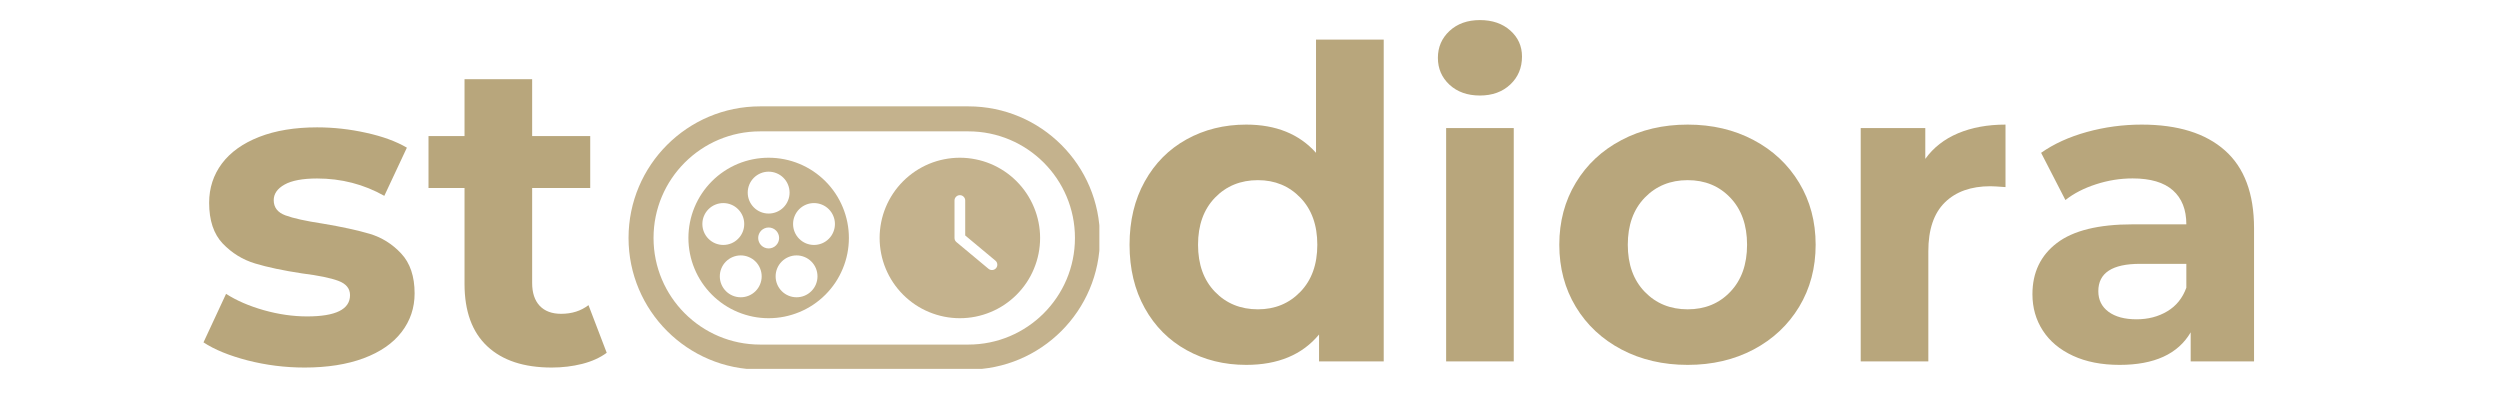 <svg xmlns="http://www.w3.org/2000/svg" xmlns:xlink="http://www.w3.org/1999/xlink" width="600" zoomAndPan="magnify" viewBox="0 0 450 75" height="100" preserveAspectRatio="xMidYMid meet" version="1.0"><defs><g/><clipPath id="13aeab7eb9"><rect x="0" width="78" y="0" height="75"/></clipPath><clipPath id="5545ad2c81"><path d="M 113.137 19.145 L 197.887 19.145 L 197.887 66.395 L 113.137 66.395 Z M 113.137 19.145 " clip-rule="nonzero"/></clipPath><clipPath id="bd0316dd1f"><path d="M 174.301 19.145 C 187.383 19.145 197.992 29.75 197.992 42.832 C 197.992 55.914 187.383 66.523 174.301 66.523 L 136.828 66.523 C 123.746 66.523 113.137 55.914 113.137 42.832 C 113.137 29.75 123.746 19.145 136.828 19.145 Z M 174.301 19.145 " clip-rule="nonzero"/></clipPath><clipPath id="280b8435eb"><path d="M 123.914 28.391 L 153 28.391 L 153 57.641 L 123.914 57.641 Z M 123.914 28.391 " clip-rule="nonzero"/></clipPath><clipPath id="cd1a489fc6"><path d="M 158.332 28.391 L 187.582 28.391 L 187.582 57.641 L 158.332 57.641 Z M 158.332 28.391 " clip-rule="nonzero"/></clipPath></defs><g transform="matrix(1, 0, 0, 1, 34, -0)"><g clip-path="url(#13aeab7eb9)"><g fill="#b8a67c" fill-opacity="1"><g transform="translate(1.067, 65.533)"><g><path d="M 19.75 0.625 C 16.258 0.625 12.848 0.195 9.516 -0.656 C 6.191 -1.52 3.539 -2.602 1.562 -3.906 L 5.625 -12.641 C 7.488 -11.441 9.75 -10.461 12.406 -9.703 C 15.062 -8.953 17.664 -8.578 20.219 -8.578 C 25.363 -8.578 27.938 -9.852 27.938 -12.406 C 27.938 -13.602 27.234 -14.461 25.828 -14.984 C 24.422 -15.504 22.266 -15.945 19.359 -16.312 C 15.922 -16.832 13.082 -17.43 10.844 -18.109 C 8.613 -18.785 6.676 -19.977 5.031 -21.688 C 3.395 -23.406 2.578 -25.852 2.578 -29.031 C 2.578 -31.688 3.344 -34.039 4.875 -36.094 C 6.414 -38.145 8.656 -39.742 11.594 -40.891 C 14.531 -42.035 18.004 -42.609 22.016 -42.609 C 24.973 -42.609 27.922 -42.281 30.859 -41.625 C 33.805 -40.977 36.242 -40.086 38.172 -38.953 L 34.109 -30.281 C 30.41 -32.363 26.379 -33.406 22.016 -33.406 C 19.41 -33.406 17.457 -33.039 16.156 -32.312 C 14.852 -31.582 14.203 -30.645 14.203 -29.5 C 14.203 -28.195 14.906 -27.285 16.312 -26.766 C 17.719 -26.242 19.957 -25.75 23.031 -25.281 C 26.457 -24.707 29.266 -24.098 31.453 -23.453 C 33.641 -22.805 35.535 -21.625 37.141 -19.906 C 38.754 -18.188 39.562 -15.789 39.562 -12.719 C 39.562 -10.113 38.781 -7.797 37.219 -5.766 C 35.664 -3.742 33.391 -2.172 30.391 -1.047 C 27.398 0.066 23.852 0.625 19.75 0.625 Z M 19.75 0.625 "/></g></g></g><g fill="#b8a67c" fill-opacity="1"><g transform="translate(42.506, 65.533)"><g><path d="M 32.703 -2.031 C 31.504 -1.145 30.031 -0.477 28.281 -0.031 C 26.539 0.406 24.711 0.625 22.797 0.625 C 17.797 0.625 13.93 -0.648 11.203 -3.203 C 8.473 -5.754 7.109 -9.5 7.109 -14.438 L 7.109 -31.688 L 0.625 -31.688 L 0.625 -41.047 L 7.109 -41.047 L 7.109 -51.281 L 19.281 -51.281 L 19.281 -41.047 L 29.734 -41.047 L 29.734 -31.688 L 19.281 -31.688 L 19.281 -14.594 C 19.281 -12.82 19.734 -11.453 20.641 -10.484 C 21.555 -9.523 22.844 -9.047 24.5 -9.047 C 26.426 -9.047 28.066 -9.566 29.422 -10.609 Z M 32.703 -2.031 "/></g></g></g></g></g><g fill="#b8a67c" fill-opacity="1"><g transform="translate(200.663, 65.053)"><g><path d="M 48.406 -57.922 L 48.406 0 L 36.766 0 L 36.766 -4.844 C 33.742 -1.195 29.375 0.625 23.656 0.625 C 19.695 0.625 16.117 -0.258 12.922 -2.031 C 9.723 -3.801 7.211 -6.32 5.391 -9.594 C 3.566 -12.875 2.656 -16.676 2.656 -21 C 2.656 -25.32 3.566 -29.117 5.391 -32.391 C 7.211 -35.672 9.723 -38.195 12.922 -39.969 C 16.117 -41.738 19.695 -42.625 23.656 -42.625 C 29.008 -42.625 33.195 -40.93 36.219 -37.547 L 36.219 -57.922 Z M 25.766 -9.375 C 28.828 -9.375 31.375 -10.426 33.406 -12.531 C 35.438 -14.633 36.453 -17.457 36.453 -21 C 36.453 -24.539 35.438 -27.363 33.406 -29.469 C 31.375 -31.57 28.828 -32.625 25.766 -32.625 C 22.641 -32.625 20.062 -31.57 18.031 -29.469 C 16 -27.363 14.984 -24.539 14.984 -21 C 14.984 -17.457 16 -14.633 18.031 -12.531 C 20.062 -10.426 22.641 -9.375 25.766 -9.375 Z M 25.766 -9.375 "/></g></g></g><g fill="#b8a67c" fill-opacity="1"><g transform="translate(254.679, 65.053)"><g><path d="M 5.625 -42 L 17.797 -42 L 17.797 0 L 5.625 0 Z M 11.703 -47.859 C 9.461 -47.859 7.641 -48.504 6.234 -49.797 C 4.836 -51.098 4.141 -52.711 4.141 -54.641 C 4.141 -56.566 4.836 -58.18 6.234 -59.484 C 7.641 -60.785 9.461 -61.438 11.703 -61.438 C 13.941 -61.438 15.766 -60.812 17.172 -59.562 C 18.578 -58.312 19.281 -56.75 19.281 -54.875 C 19.281 -52.844 18.578 -51.164 17.172 -49.844 C 15.766 -48.52 13.941 -47.859 11.703 -47.859 Z M 11.703 -47.859 "/></g></g></g><g fill="#b8a67c" fill-opacity="1"><g transform="translate(278.175, 65.053)"><g><path d="M 25.609 0.625 C 21.18 0.625 17.211 -0.297 13.703 -2.141 C 10.191 -3.992 7.445 -6.555 5.469 -9.828 C 3.488 -13.109 2.5 -16.832 2.5 -21 C 2.5 -25.164 3.488 -28.883 5.469 -32.156 C 7.445 -35.438 10.191 -38 13.703 -39.844 C 17.211 -41.695 21.18 -42.625 25.609 -42.625 C 30.023 -42.625 33.977 -41.695 37.469 -39.844 C 40.957 -38 43.691 -35.438 45.672 -32.156 C 47.648 -28.883 48.641 -25.164 48.641 -21 C 48.641 -16.832 47.648 -13.109 45.672 -9.828 C 43.691 -6.555 40.957 -3.992 37.469 -2.141 C 33.977 -0.297 30.023 0.625 25.609 0.625 Z M 25.609 -9.375 C 28.723 -9.375 31.281 -10.426 33.281 -12.531 C 35.289 -14.633 36.297 -17.457 36.297 -21 C 36.297 -24.539 35.289 -27.363 33.281 -29.469 C 31.281 -31.57 28.723 -32.625 25.609 -32.625 C 22.484 -32.625 19.906 -31.57 17.875 -29.469 C 15.844 -27.363 14.828 -24.539 14.828 -21 C 14.828 -17.457 15.844 -14.633 17.875 -12.531 C 19.906 -10.426 22.484 -9.375 25.609 -9.375 Z M 25.609 -9.375 "/></g></g></g><g fill="#b8a67c" fill-opacity="1"><g transform="translate(329.303, 65.053)"><g><path d="M 17.25 -36.453 C 18.707 -38.484 20.672 -40.02 23.141 -41.062 C 25.617 -42.102 28.469 -42.625 31.688 -42.625 L 31.688 -31.375 C 30.332 -31.477 29.426 -31.531 28.969 -31.531 C 25.477 -31.531 22.742 -30.555 20.766 -28.609 C 18.785 -26.66 17.797 -23.734 17.797 -19.828 L 17.797 0 L 5.625 0 L 5.625 -42 L 17.25 -42 Z M 17.25 -36.453 "/></g></g></g><g fill="#b8a67c" fill-opacity="1"><g transform="translate(362.947, 65.053)"><g><path d="M 22.562 -42.625 C 29.062 -42.625 34.055 -41.07 37.547 -37.969 C 41.035 -34.875 42.781 -30.207 42.781 -23.969 L 42.781 0 L 31.375 0 L 31.375 -5.234 C 29.094 -1.328 24.828 0.625 18.578 0.625 C 15.348 0.625 12.551 0.078 10.188 -1.016 C 7.82 -2.109 6.016 -3.617 4.766 -5.547 C 3.516 -7.473 2.891 -9.656 2.891 -12.094 C 2.891 -16 4.359 -19.07 7.297 -21.312 C 10.234 -23.551 14.773 -24.672 20.922 -24.672 L 30.594 -24.672 C 30.594 -27.328 29.785 -29.367 28.172 -30.797 C 26.566 -32.223 24.148 -32.938 20.922 -32.938 C 18.68 -32.938 16.477 -32.582 14.312 -31.875 C 12.156 -31.176 10.328 -30.234 8.828 -29.047 L 4.453 -37.547 C 6.742 -39.16 9.488 -40.41 12.688 -41.297 C 15.883 -42.18 19.176 -42.625 22.562 -42.625 Z M 21.625 -7.578 C 23.707 -7.578 25.551 -8.055 27.156 -9.016 C 28.77 -9.973 29.914 -11.391 30.594 -13.266 L 30.594 -17.562 L 22.25 -17.562 C 17.25 -17.562 14.75 -15.922 14.75 -12.641 C 14.75 -11.078 15.359 -9.844 16.578 -8.938 C 17.805 -8.031 19.488 -7.578 21.625 -7.578 Z M 21.625 -7.578 "/></g></g></g><g clip-path="url(#5545ad2c81)"><g clip-path="url(#bd0316dd1f)"><path stroke-linecap="butt" transform="matrix(0.75, 0, 0, 0.75, 113.138, 19.143)" fill="none" stroke-linejoin="miter" d="M 81.55 0.002 C 98.992 0.002 113.138 14.143 113.138 31.585 C 113.138 49.028 98.992 63.174 81.55 63.174 L 31.586 63.174 C 14.144 63.174 -0.002 49.028 -0.002 31.585 C -0.002 14.143 14.144 0.002 31.586 0.002 Z M 81.55 0.002 " stroke="#c4b28d" stroke-width="12" stroke-opacity="1" stroke-miterlimit="4"/></g></g><g clip-path="url(#280b8435eb)"><path fill="#c4b28d" d="M 138.355 28.391 C 137.41 28.391 136.469 28.484 135.539 28.668 C 134.609 28.852 133.707 29.125 132.828 29.488 C 131.953 29.852 131.121 30.297 130.332 30.824 C 129.543 31.352 128.812 31.949 128.145 32.621 C 127.473 33.293 126.875 34.02 126.348 34.809 C 125.82 35.598 125.375 36.43 125.012 37.305 C 124.648 38.184 124.375 39.086 124.191 40.016 C 124.008 40.945 123.914 41.887 123.914 42.832 C 123.914 43.781 124.008 44.723 124.191 45.652 C 124.375 46.582 124.648 47.484 125.012 48.359 C 125.375 49.238 125.82 50.07 126.348 50.859 C 126.875 51.645 127.473 52.375 128.145 53.047 C 128.812 53.719 129.543 54.316 130.332 54.844 C 131.121 55.371 131.953 55.816 132.828 56.176 C 133.707 56.539 134.609 56.812 135.539 57 C 136.469 57.184 137.41 57.277 138.355 57.277 C 139.305 57.277 140.246 57.184 141.176 57 C 142.105 56.812 143.008 56.539 143.883 56.176 C 144.762 55.816 145.594 55.371 146.383 54.844 C 147.168 54.316 147.898 53.719 148.57 53.047 C 149.242 52.375 149.84 51.645 150.367 50.859 C 150.895 50.07 151.336 49.238 151.699 48.359 C 152.062 47.484 152.336 46.582 152.523 45.652 C 152.707 44.723 152.801 43.781 152.801 42.832 C 152.801 41.887 152.707 40.945 152.523 40.016 C 152.336 39.086 152.062 38.184 151.699 37.305 C 151.336 36.43 150.895 35.598 150.367 34.809 C 149.84 34.02 149.242 33.293 148.57 32.621 C 147.898 31.949 147.168 31.352 146.383 30.824 C 145.594 30.297 144.762 29.852 143.883 29.488 C 143.008 29.125 142.105 28.852 141.176 28.668 C 140.246 28.484 139.305 28.391 138.355 28.391 Z M 138.355 30.902 C 138.855 30.902 139.336 30.996 139.797 31.188 C 140.262 31.379 140.668 31.652 141.02 32.004 C 141.375 32.359 141.648 32.766 141.836 33.227 C 142.027 33.691 142.125 34.172 142.125 34.672 C 142.125 35.168 142.027 35.648 141.836 36.113 C 141.648 36.574 141.375 36.98 141.02 37.336 C 140.668 37.688 140.262 37.961 139.797 38.152 C 139.336 38.344 138.855 38.438 138.355 38.438 C 137.855 38.438 137.375 38.344 136.914 38.152 C 136.453 37.961 136.047 37.688 135.691 37.336 C 135.34 36.98 135.066 36.574 134.875 36.113 C 134.684 35.648 134.59 35.168 134.59 34.672 C 134.59 34.172 134.684 33.691 134.875 33.227 C 135.066 32.766 135.34 32.359 135.691 32.004 C 136.047 31.652 136.453 31.379 136.914 31.188 C 137.375 30.996 137.855 30.902 138.355 30.902 Z M 126.426 40.32 C 126.426 39.82 126.52 39.34 126.711 38.879 C 126.902 38.418 127.176 38.012 127.527 37.656 C 127.883 37.305 128.289 37.031 128.75 36.84 C 129.211 36.648 129.695 36.555 130.191 36.555 C 130.691 36.555 131.172 36.648 131.637 36.84 C 132.098 37.031 132.504 37.305 132.855 37.656 C 133.211 38.012 133.484 38.418 133.676 38.879 C 133.867 39.34 133.961 39.82 133.961 40.32 C 133.961 40.82 133.867 41.301 133.676 41.762 C 133.484 42.227 133.211 42.633 132.855 42.984 C 132.504 43.34 132.098 43.613 131.637 43.805 C 131.172 43.992 130.691 44.09 130.191 44.09 C 129.695 44.09 129.211 43.992 128.75 43.805 C 128.289 43.613 127.883 43.34 127.527 42.984 C 127.176 42.633 126.902 42.227 126.711 41.762 C 126.52 41.301 126.426 40.82 126.426 40.32 Z M 133.332 53.508 C 132.832 53.508 132.352 53.414 131.891 53.223 C 131.43 53.031 131.023 52.758 130.668 52.406 C 130.316 52.051 130.043 51.645 129.852 51.184 C 129.66 50.723 129.566 50.242 129.566 49.742 C 129.566 49.242 129.66 48.762 129.852 48.301 C 130.043 47.836 130.316 47.43 130.668 47.078 C 131.023 46.723 131.43 46.453 131.891 46.262 C 132.352 46.07 132.832 45.973 133.332 45.973 C 133.832 45.973 134.312 46.07 134.773 46.262 C 135.238 46.453 135.645 46.723 135.996 47.078 C 136.352 47.43 136.621 47.836 136.812 48.301 C 137.004 48.762 137.102 49.242 137.102 49.742 C 137.102 50.242 137.004 50.723 136.812 51.184 C 136.621 51.645 136.352 52.051 135.996 52.406 C 135.645 52.758 135.238 53.031 134.773 53.223 C 134.312 53.414 133.832 53.508 133.332 53.508 Z M 136.473 42.832 C 136.473 42.582 136.52 42.344 136.617 42.113 C 136.711 41.883 136.848 41.68 137.023 41.5 C 137.203 41.324 137.406 41.188 137.637 41.094 C 137.867 40.996 138.105 40.949 138.355 40.949 C 138.605 40.949 138.848 40.996 139.078 41.094 C 139.309 41.188 139.512 41.324 139.688 41.5 C 139.867 41.68 140 41.883 140.098 42.113 C 140.191 42.344 140.242 42.582 140.242 42.832 C 140.242 43.082 140.191 43.324 140.098 43.555 C 140 43.785 139.867 43.988 139.688 44.164 C 139.512 44.344 139.309 44.48 139.078 44.574 C 138.848 44.668 138.605 44.719 138.355 44.719 C 138.105 44.719 137.867 44.668 137.637 44.574 C 137.406 44.48 137.203 44.344 137.023 44.164 C 136.848 43.988 136.711 43.785 136.617 43.555 C 136.52 43.324 136.473 43.082 136.473 42.832 Z M 143.379 53.508 C 142.879 53.508 142.398 53.414 141.938 53.223 C 141.477 53.031 141.07 52.758 140.715 52.406 C 140.363 52.051 140.09 51.645 139.898 51.184 C 139.707 50.723 139.613 50.242 139.613 49.742 C 139.613 49.242 139.707 48.762 139.898 48.301 C 140.09 47.836 140.363 47.43 140.715 47.078 C 141.07 46.723 141.477 46.453 141.938 46.262 C 142.398 46.07 142.879 45.973 143.379 45.973 C 143.879 45.973 144.359 46.07 144.824 46.262 C 145.285 46.453 145.691 46.723 146.043 47.078 C 146.398 47.43 146.672 47.836 146.863 48.301 C 147.051 48.762 147.148 49.242 147.148 49.742 C 147.148 50.242 147.051 50.723 146.863 51.184 C 146.672 51.645 146.398 52.051 146.043 52.406 C 145.691 52.758 145.285 53.031 144.824 53.223 C 144.359 53.414 143.879 53.508 143.379 53.508 Z M 146.52 44.09 C 146.02 44.09 145.539 43.992 145.078 43.805 C 144.617 43.613 144.211 43.34 143.855 42.984 C 143.504 42.633 143.23 42.227 143.039 41.762 C 142.848 41.301 142.754 40.82 142.754 40.32 C 142.754 39.82 142.848 39.34 143.039 38.879 C 143.23 38.418 143.504 38.012 143.855 37.656 C 144.211 37.305 144.617 37.031 145.078 36.84 C 145.539 36.648 146.02 36.555 146.52 36.555 C 147.02 36.555 147.5 36.648 147.961 36.84 C 148.426 37.031 148.832 37.305 149.184 37.656 C 149.539 38.012 149.809 38.418 150 38.879 C 150.191 39.34 150.289 39.82 150.289 40.32 C 150.289 40.82 150.191 41.301 150 41.762 C 149.809 42.227 149.539 42.633 149.184 42.984 C 148.832 43.34 148.426 43.613 147.961 43.805 C 147.5 43.992 147.02 44.09 146.52 44.09 Z M 146.52 44.09 " fill-opacity="1" fill-rule="nonzero"/></g><g clip-path="url(#cd1a489fc6)"><path fill="#c4b28d" d="M 172.773 28.391 C 171.828 28.391 170.887 28.484 169.957 28.668 C 169.027 28.852 168.125 29.125 167.246 29.488 C 166.371 29.852 165.539 30.297 164.75 30.824 C 163.961 31.352 163.234 31.949 162.562 32.621 C 161.891 33.293 161.293 34.02 160.766 34.809 C 160.238 35.598 159.793 36.43 159.43 37.305 C 159.066 38.184 158.793 39.086 158.609 40.016 C 158.426 40.945 158.332 41.887 158.332 42.832 C 158.332 43.781 158.426 44.723 158.609 45.652 C 158.793 46.582 159.066 47.484 159.43 48.359 C 159.793 49.238 160.238 50.07 160.766 50.859 C 161.293 51.645 161.891 52.375 162.562 53.047 C 163.234 53.719 163.961 54.316 164.75 54.844 C 165.539 55.371 166.371 55.816 167.246 56.176 C 168.125 56.539 169.027 56.812 169.957 57 C 170.887 57.184 171.828 57.277 172.773 57.277 C 173.723 57.277 174.664 57.184 175.594 57 C 176.523 56.812 177.426 56.539 178.301 56.176 C 179.18 55.816 180.012 55.371 180.801 54.844 C 181.586 54.316 182.316 53.719 182.988 53.047 C 183.66 52.375 184.258 51.645 184.785 50.859 C 185.312 50.07 185.758 49.238 186.117 48.359 C 186.48 47.484 186.758 46.582 186.941 45.652 C 187.125 44.723 187.219 43.781 187.219 42.832 C 187.219 41.887 187.125 40.945 186.938 40.016 C 186.754 39.086 186.477 38.184 186.113 37.309 C 185.75 36.434 185.305 35.602 184.777 34.812 C 184.254 34.023 183.652 33.297 182.984 32.625 C 182.312 31.953 181.582 31.355 180.797 30.828 C 180.008 30.301 179.176 29.855 178.301 29.492 C 177.426 29.129 176.52 28.855 175.59 28.672 C 174.66 28.484 173.723 28.391 172.773 28.391 Z M 179.293 48.266 C 179.121 48.465 178.902 48.578 178.641 48.602 C 178.375 48.625 178.141 48.555 177.934 48.387 L 172.156 43.574 C 171.926 43.379 171.812 43.133 171.812 42.832 L 171.812 36.094 C 171.812 35.828 171.906 35.602 172.094 35.414 C 172.281 35.223 172.508 35.129 172.773 35.129 C 173.039 35.129 173.27 35.223 173.457 35.414 C 173.645 35.602 173.738 35.828 173.738 36.094 L 173.738 42.383 L 179.168 46.91 C 179.375 47.078 179.488 47.297 179.512 47.562 C 179.535 47.824 179.465 48.059 179.293 48.266 Z M 179.293 48.266 " fill-opacity="1" fill-rule="nonzero"/></g></svg>